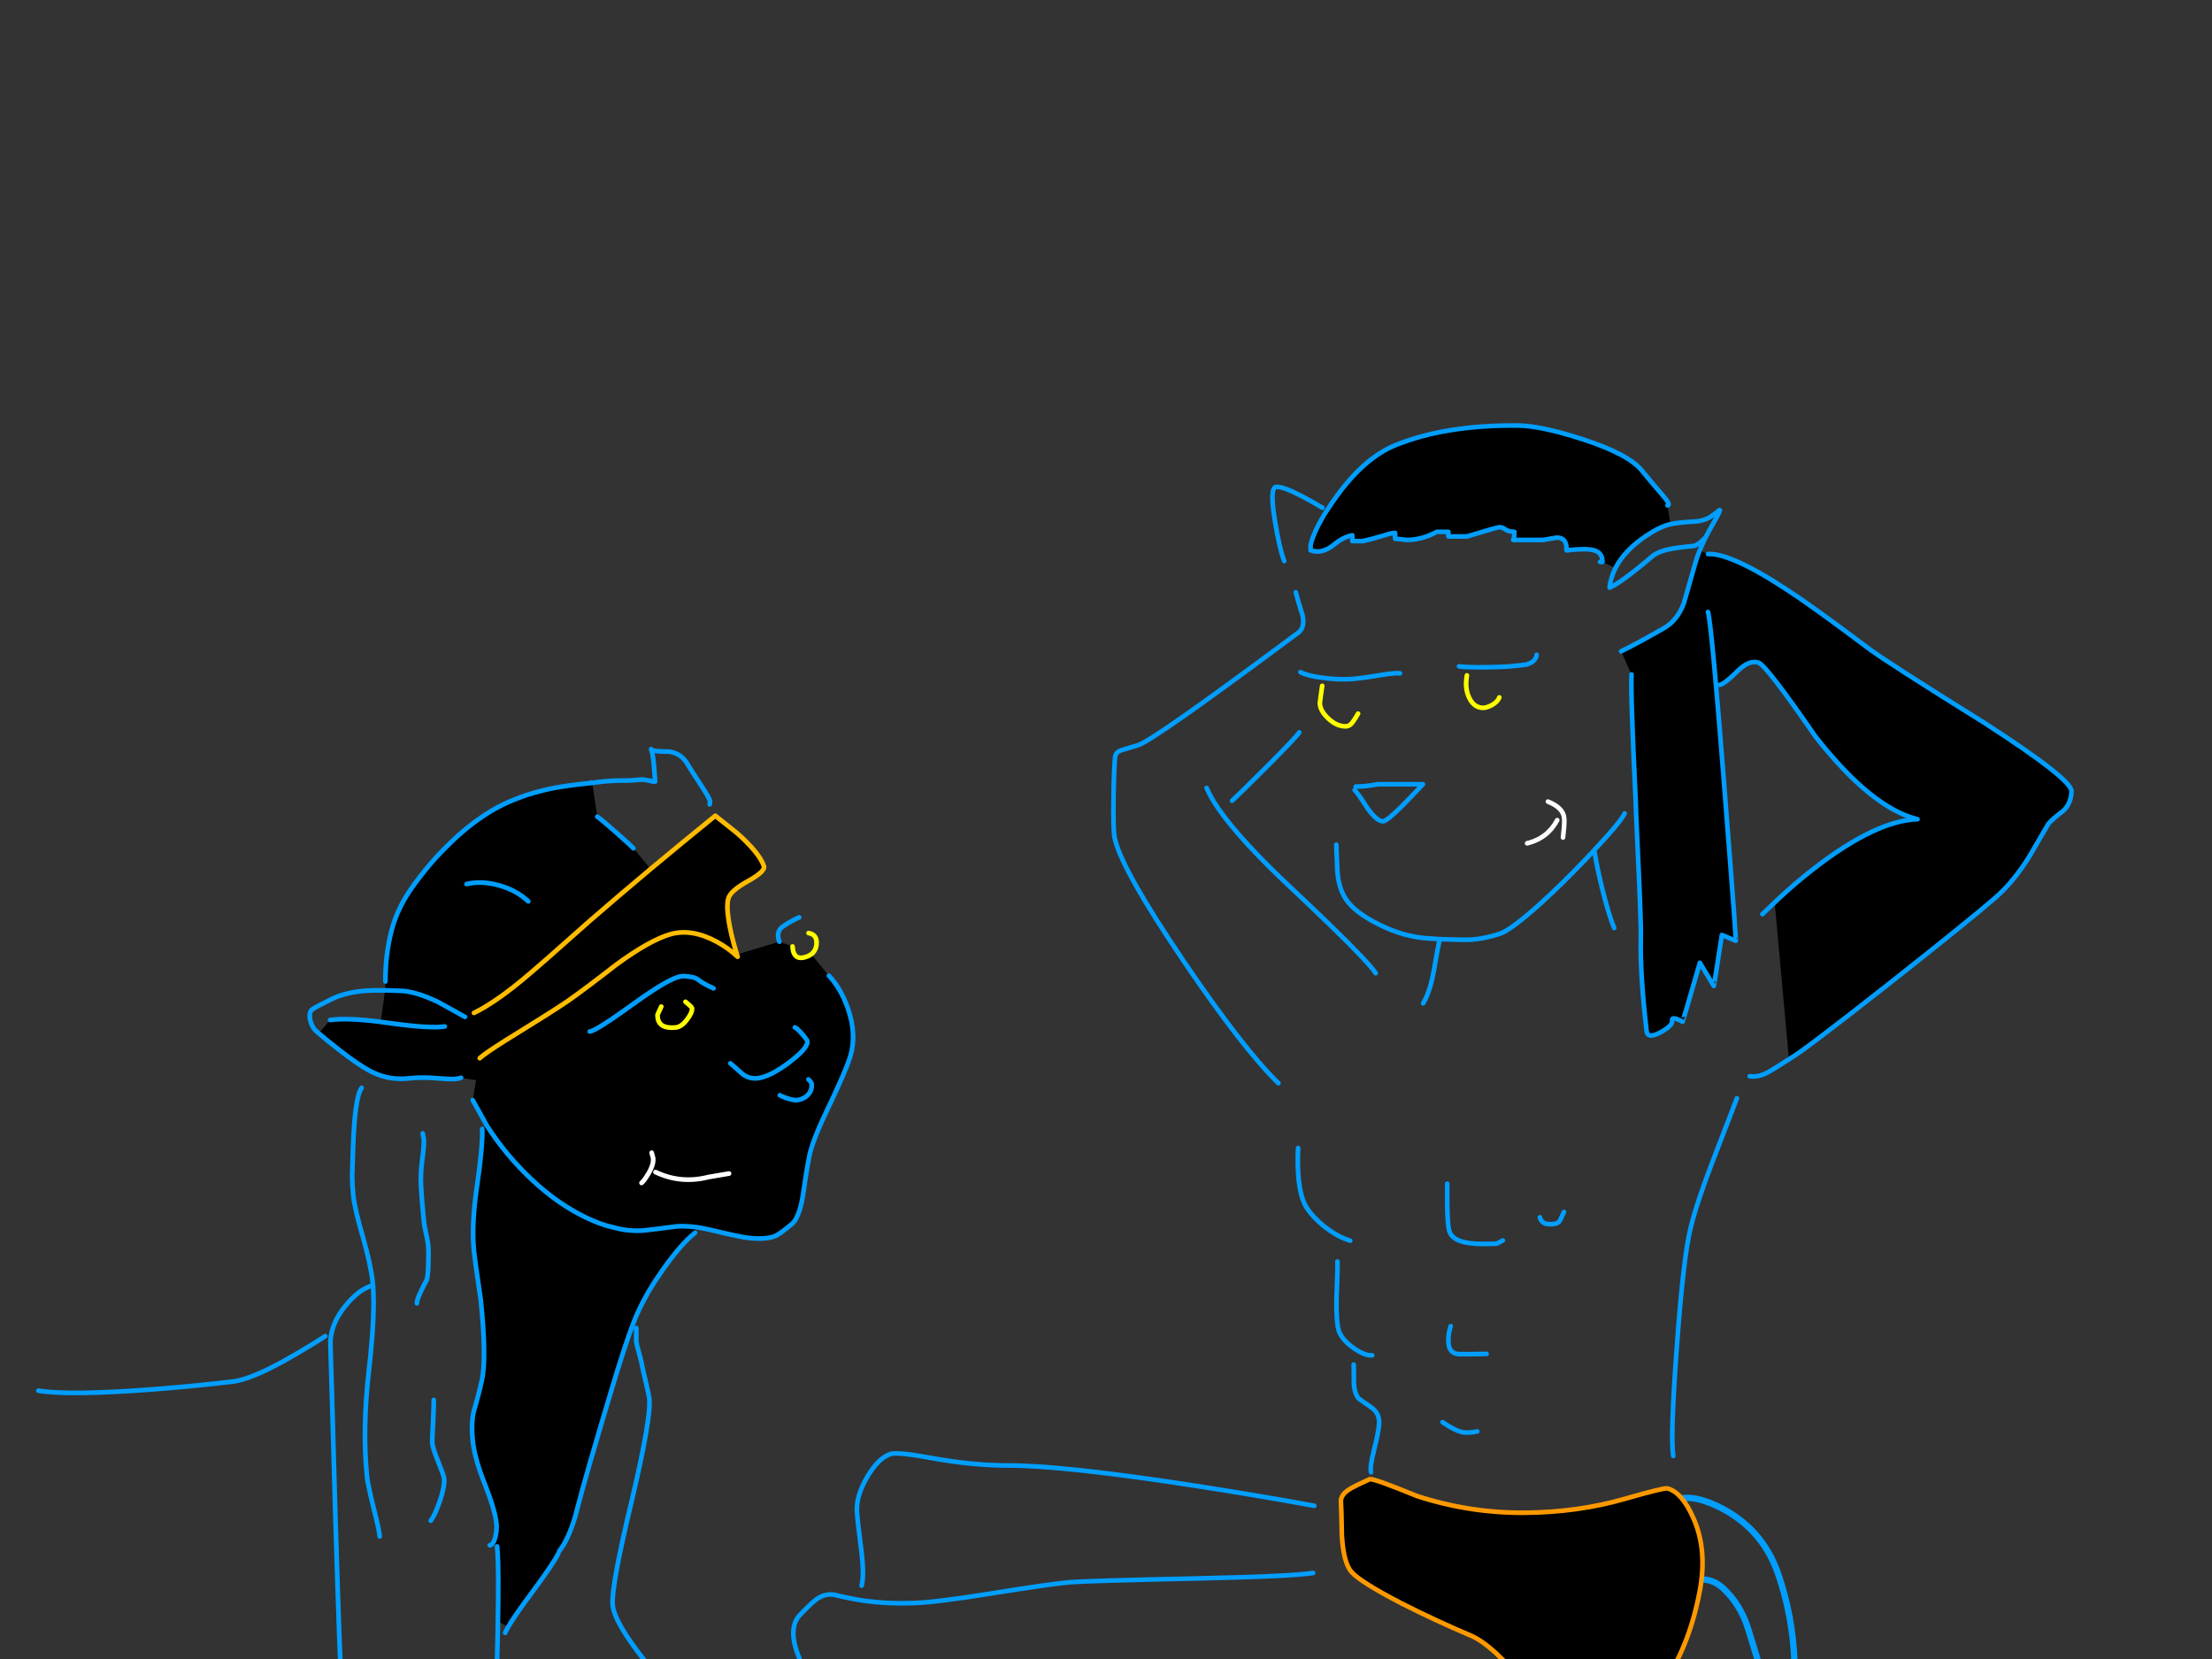 <?xml version="1.0" encoding="utf-8"?>
<svg id="EdithAnim13" image-rendering="inherit" baseProfile="basic" version="1.1" x="0px" y="0px" width="800" height="600" xmlns="http://www.w3.org/2000/svg" xmlns:xlink="http://www.w3.org/1999/xlink">
  <rect width="100%" height="100%" fill="#333333" stroke="none"/>
  <g id="22_Avatarf34r1" overflow="visible">
    <g id="Avatar-Manf0r1">
      <g id="Tailf0r1">
        <path id="Layer3_0_1_STROKES" stroke="#009EFF" stroke-width="2.303" stroke-linejoin="round" stroke-linecap="round" fill="none" d="M650.79,634.941 Q649.628,618.02 648.987,601.089 648.413,584.671 643.079,569.165 637.217,552.276 620.884,544.593 601.035,535.336 598.161,556.036 597.741,559.052 599.713,561.699 604.375,568.059 611.004,572.13 617.933,569.6 623.144,574.379 629.418,580.181 632.179,588.88 638.632,609.408 643.772,630.108 645.224,635.9 644.249,641.776" test="Tail_2.3242325232423263e+312.3242325232423263e+31_2.3242325232423263e+312.3242325232423263e+31_2.3242325232423263e+312.3242325232423263e+31_2.3242325232423263e+312.3242325232423263e+31_23242325232423262324232523242326"/>
      </g>
      <path fill="#000" stroke="none" d="M612.353,548.865 Q608.249,539.652 603.056,538.313 601.884,537.978 587.646,542.081 570.729,546.939 551.55,547.106 531.618,547.274 512.522,541.076 497.196,534.795 495.437,534.963 489.407,537.642 487.732,538.815 484.718,540.825 484.969,543.338 485.136,545.18 485.304,555.314 485.89,565.113 488.737,568.463 491.836,572.064 506.827,579.853 519.222,586.134 531.869,591.494 540.16,595.011 552.639,610.673 559.004,618.629 566.206,627.925 567.714,629.098 566.206,630.772 565.034,632.029 565.201,632.029 L577.094,628.344 Q592.252,623.57 602.554,607.574 611.348,593.839 614.781,575.163 617.545,560.339 612.353,548.865 M617.713,200.381 L614.698,199.125 Q614.654,199.231 614.614,199.292 613.706,201.611 613.106,203.731 611.515,209.426 609.002,218.136 608.946,218.289 608.835,218.387 606.54,224.484 601.8,227.181 591.834,232.876 586.306,235.556 L590.075,243.931 Q589.656,250.045 591.583,290 591.653,292.51 591.666,293.93 593.229,325.931 593.425,335.638 593.423,335.701 593.425,335.721 593.453,337.966 593.425,338.987 593.09,352.136 595.519,372.906 595.854,375.838 600.46,373.409 605.066,370.896 604.731,369.138 604.564,367.881 606.49,368.551 608.081,369.138 608.5,369.556 608.584,369.64 614.781,348.2 L619.806,356.575 Q619.89,356.659 622.738,338.15 L627.762,340.244 Q627.86,340.343 627.176,331.45 627.213,331.43 627.176,331.366 626.222,317.695 623.491,282.959 621.835,261.733 620.56,247.784 618.982,229.138 618.131,223.496 617.893,221.851 617.713,221.319 617.893,221.851 618.131,223.496 618.982,229.138 620.56,247.784 L621.9,247.7 Q623.575,247.532 628.516,242.591 632.871,238.404 636.137,239.744 639.069,241 656.656,266.46 676.924,292.255 693.506,296.275 678.599,296.778 656.489,313.779 649.621,319.055 642.838,325.42 L641.833,326.341 Q643.025,339.071 646.941,382.621 L647.863,382.537 Q652.218,380.109 682.703,356.156 712.099,332.958 721.563,324.75 728.598,318.636 734.376,309.005 737.308,304.064 740.825,297.95 742.5,296.024 746.101,293.344 749.033,290.664 749.2,286.225 749.368,281.87 717.543,261.351 682.284,239.409 675.5,234.3 655.567,219.309 646.271,213.279 635.196,206.018 627.679,202.81 621.433,200.152 617.713,200.381 M558.166,195.272 Q560.679,194.854 563.024,194.435 566.793,194.435 566.541,199.041 573.744,198.204 576.591,199.041 579.606,199.962 579.522,203.229 L584.213,205.406 Q587.506,199.004 595.519,193.681 600.125,190.582 604.061,189.578 604.123,189.564 604.145,189.494 L603.056,182.794 Q604.313,182.71 601.884,179.779 597.445,174.67 593.844,170.231 588.986,164.201 572.069,158.758 557.245,153.984 549.037,153.9 522.74,153.649 504.65,161.019 493.427,165.625 483.377,179.528 481.451,182.162 479.86,184.552 475.369,191.671 473.997,197.031 L473.997,199.041 Q474.165,199.041 474.919,199.292 475.756,199.46 476.343,199.46 479.357,199.46 482.372,197.031 485.806,194.184 489.072,193.597 L489.072,195.691 492.841,195.691 Q495.354,195.189 500.127,193.765 503.812,192.592 504.566,192.76 L504.566,194.854 Q505.404,194.854 508.754,195.272 514.281,195.272 519.641,192.341 L523.829,192.341 523.829,194.016 530.529,194.016 Q541.584,190.666 542.254,190.666 543.343,190.666 544.348,191.42 545.52,192.258 547.698,192.341 547.698,194.435 547.279,195.272 L558.166,195.272Z" test="Avatar Man" stroke-width="1.675"/>
      <path id="Layer2_0_1_STROKES" stroke="#009EFF" stroke-width="1.675" stroke-linejoin="round" stroke-linecap="round" fill="none" d="M579.522,203.229 Q579.606,199.962 576.591,199.041 573.744,198.204 566.541,199.041 566.793,194.435 563.024,194.435 560.679,194.854 558.166,195.272 L547.279,195.272 Q547.698,194.435 547.698,192.341 545.52,192.258 544.348,191.42 543.343,190.666 542.254,190.666 541.584,190.666 530.529,194.016 L523.829,194.016 523.829,192.341 519.641,192.341 Q514.281,195.272 508.754,195.272 505.404,194.854 504.566,194.854 L504.566,192.76 Q503.812,192.592 500.127,193.765 495.354,195.189 492.841,195.691 L489.072,195.691 489.072,193.597 Q485.806,194.184 482.372,197.031 479.357,199.46 476.343,199.46 475.756,199.46 474.919,199.292 474.165,199.041 473.997,199.041 L473.997,197.031 Q475.369,191.671 479.902,184.594 481.451,182.162 483.377,179.528 493.427,165.625 504.65,161.019 522.74,153.649 549.037,153.9 557.245,153.984 572.069,158.758 588.986,164.201 593.844,170.231 597.445,174.67 601.884,179.779 604.313,182.71 603.056,182.794 M604.187,189.536 Q604.249,189.542 604.313,189.536 606.845,188.976 612.269,188.656 616.205,188.489 618.634,186.897 619.974,186.06 621.9,184.469 622.654,184.05 619.555,189.41 618.131,191.839 616.959,194.184 616.242,195.592 615.661,196.947 615.522,197.227 615.409,197.492 615.165,198.014 614.949,198.539 614.818,198.834 614.698,199.125 M617.713,200.381 Q621.433,200.152 627.721,202.852 635.196,206.018 646.271,213.279 655.567,219.309 675.5,234.3 682.284,239.409 717.543,261.351 749.368,281.87 749.2,286.225 749.033,290.664 746.101,293.344 742.5,296.024 740.825,297.95 737.308,304.064 734.376,309.005 728.598,318.636 721.563,324.75 712.099,332.958 682.703,356.156 652.218,380.109 647.863,382.537 647.429,382.821 647.025,383.082 642.151,386.244 639.99,387.479 636.137,389.74 632.787,389.237 M616.959,194.184 Q615.654,195.614 614.572,196.445 613.478,197.242 612.604,197.45 609.421,197.701 605.569,198.287 600.627,199.041 597.948,200.884 594.346,203.983 590.912,206.662 586.641,210.012 583.961,211.604 L582.119,212.525 Q582.522,208.83 584.254,205.448 M578.685,203.229 L579.522,203.229 M584.254,205.448 Q587.506,199.004 595.519,193.681 600.125,190.582 604.061,189.578 604.123,189.564 604.187,189.536 M614.698,199.125 Q614.654,199.231 614.614,199.334 613.706,201.611 613.106,203.731 611.515,209.426 609.002,218.136 608.946,218.289 608.877,218.429 606.54,224.484 601.8,227.181 591.834,232.876 586.306,235.556 M590.075,243.931 Q589.656,250.045 591.583,290 591.653,292.51 591.708,293.972 593.229,325.931 593.425,335.638 593.423,335.701 593.425,335.763 593.453,337.966 593.425,338.987 593.09,352.136 595.519,372.906 595.854,375.838 600.46,373.409 605.066,370.896 604.731,369.138 604.564,367.881 606.49,368.551 608.081,369.138 608.5,369.556 608.584,369.64 614.781,348.2 L619.806,356.575 Q619.89,356.659 622.738,338.15 L627.762,340.244 Q627.86,340.343 627.218,331.492 627.213,331.43 627.218,331.366 626.222,317.695 623.491,282.959 621.835,261.733 620.602,247.784 618.982,229.138 618.131,223.496 617.893,221.851 617.713,221.319 M641.833,326.383 L642.838,325.42 Q649.621,319.055 656.489,313.779 678.599,296.778 693.506,296.275 676.924,292.255 656.656,266.46 639.069,241 636.137,239.744 632.871,238.404 628.516,242.591 623.575,247.532 621.9,247.7 M527.681,241 Q528.658,241.157 530.696,241.251 533.021,241.335 536.726,241.335 543.259,241.251 546.106,241 551.382,240.497 552.053,240.33 555.402,239.409 555.738,236.812 M576.675,308 Q577.512,313.444 579.439,321.316 581.784,330.78 583.794,335.638 M483.294,305.487 Q483.294,305.571 483.629,314.114 483.88,320.227 486.225,324.331 486.979,325.648 488.109,326.927 491.54,330.758 498.452,334.214 508,339.071 517.213,339.406 L520.604,339.657 520.73,339.657 Q529.608,339.992 532.287,339.825 536.894,339.49 542.338,337.731 546.358,336.475 557.161,326.76 564.839,319.785 572.99,311.266 573.096,311.164 573.199,311.057 573.263,310.997 573.325,310.931 573.41,310.851 573.493,310.764 574.779,309.399 576.089,308 576.174,307.91 576.256,307.833 576.29,307.784 576.34,307.749 576.353,307.7 576.382,307.665 586.243,297.151 587.563,294.181 M520.563,340.244 Q519.809,343.845 518.385,352.052 516.961,359.171 514.7,362.856 M637.394,330.612 L641.833,326.383 M628.181,397.194 Q628.098,397.361 619.639,419.388 613.609,435.049 611.431,444.094 608.751,455.065 606.406,487.727 604.061,519.553 605.15,526.588 M556.91,440.241 Q557.412,442.084 559.088,442.586 559.59,442.754 560.93,442.754 563.108,442.754 563.945,441.749 564.28,441.414 565.62,438.315 M523.41,428.097 Q523.242,443.34 524.331,445.685 526.09,449.872 535.973,449.872 540.746,449.872 541.165,449.789 541.667,449.705 543.51,448.616 M524.666,479.604 Q523.829,482.116 523.829,484.88 523.829,489.486 527.514,489.737 529.943,489.821 537.647,489.654 M521.735,514.36 Q526.006,517.291 528.77,517.961 530.78,518.38 534.297,517.71 M564.531,632.531 Q558.25,635.463 541.416,638.645 524.415,641.828 506.325,643.419 490.664,644.843 453.814,644.089 426.009,643.586 410.012,642.581 397.701,641.828 372.744,639.231 366.546,638.561 361.94,639.566 358.674,640.32 357.669,639.65 M478.269,183.631 Q475.086,181.705 471.317,179.695 463.78,175.759 461.519,176.094 459.09,176.429 461.1,188.405 462.775,198.622 464.45,202.894 M468.637,214.2 Q469.307,216.964 471.066,222.491 472.071,226.93 469.475,228.856 466.277,231.24 463.236,233.462 L463.194,233.504 Q417.498,267.435 411.687,269.475 406.579,270.982 405.323,271.401 403.564,272.071 403.312,273.662 402.894,276.929 402.726,288.151 402.475,301.049 403.312,303.813 406.16,315.203 428.102,347.614 449.626,379.355 462.356,391.75 M470.312,243.094 Q472.909,244.434 478.101,245.104 478.312,245.136 478.52,245.146 483.421,245.847 488.319,245.606 491.417,245.439 498.62,244.266 504.482,243.261 506.325,243.512 M469.894,264.869 Q468.889,266.544 458.085,277.347 448.286,287.146 445.606,289.575 M490.329,284.466 Q494.097,284.466 498.285,283.629 L514.616,283.629 Q509.591,288.989 506.744,291.836 501.468,297.029 500.211,297.029 497.95,297.029 494.6,292.339 491.166,286.979 489.91,285.722 M436.394,284.969 Q437.831,288.441 440.916,292.841 440.95,292.89 441,292.925 448.678,303.936 466.544,320.73 474.843,328.524 480.949,334.465 495.077,348.17 497.531,351.969 M469.475,415.2 Q468.889,428.516 471.569,434.881 473.244,438.734 478.352,443.089 483.629,447.36 488.319,448.7 M483.713,456.237 Q483.796,458.834 483.377,469.554 483.21,479.604 484.55,482.2 486.141,485.299 490.077,487.895 493.93,490.407 496.275,490.156 M489.575,493.506 Q489.659,496.27 489.659,500.541 489.826,503.724 491.25,505.65 491.417,505.901 495.94,509 498.955,511.094 498.787,514.862 498.62,517.71 496.861,524.745 495.354,530.608 495.856,532.45 M475.338,544.594 Q455.74,540.993 432.039,537.308 384.72,530.021 364.871,530.021 351.639,530.021 336.564,527.257 324.671,525.08 322.159,525.834 317.804,527.174 313.7,534.041 309.596,540.993 309.931,546.688 310.182,550.54 311.522,560.757 312.611,569.886 311.606,573.488 M474.919,568.881 Q467.214,570.138 431.704,570.891 393.179,571.729 386.981,572.231 380.114,572.818 358.255,576.335 338.406,579.517 330.45,579.769 320.986,580.104 312.611,578.931 308.256,578.345 301.975,576.838 298.709,576.084 295.359,578.345 293.6,579.601 289.412,583.956 284.639,588.898 288.994,599.45 289.831,601.544 288.407,613.52 286.816,625.58 287.737,627.925 L290.669,635.044 Q293.935,644.005 295.275,653.469 M354.319,627.925 Q355.491,631.694 357.669,642.498 360.014,654.055 359.762,656.4" test="Avatar Man"/>
      <path id="Layer2_0_2_STROKES" stroke="#FF0" stroke-width="1.675" stroke-linejoin="round" stroke-linecap="round" fill="none" d="M530.529,244.266 Q529.691,248.956 531.366,252.39 533.125,255.991 536.391,255.991 537.731,255.991 539.574,254.986 541.667,253.814 542.254,252.222 M478.185,248.035 Q477.347,253.897 477.347,254.316 477.347,256.02 478.604,257.834 479.272,258.782 480.279,259.76 483.377,262.691 486.56,262.691 488.235,262.691 489.324,261.016 489.994,260.095 491.166,258.085" test="Avatar Man"/>
      <path id="Layer2_0_3_STROKES" stroke="#FFF" stroke-width="1.675" stroke-linejoin="round" stroke-linecap="round" fill="none" d="M559.841,289.91 Q565.453,292.171 565.704,295.94 565.72,296.178 565.746,296.443 565.741,296.506 565.746,296.568 L565.746,296.694 Q565.777,298.873 565.285,302.891 M552.304,304.985 Q557.823,303.668 561.181,299.625 562.307,298.272 563.191,296.61" test="Avatar Man"/>
      <path id="Layer2_0_4_STROKES" stroke="#F90" stroke-width="1.675" stroke-linejoin="round" stroke-linecap="round" fill="none" d="M495.437,534.963 Q497.196,534.795 512.522,541.076 531.618,547.274 551.55,547.106 570.729,546.939 587.646,542.081 601.884,537.978 603.056,538.313 608.249,539.652 612.353,548.865 617.545,560.339 614.781,575.163 611.348,593.839 602.554,607.574 592.252,623.57 577.094,628.344 L565.201,632.029 Q565.034,632.029 566.206,630.772 567.714,629.098 566.206,627.925 559.004,618.629 552.639,610.673 540.16,595.011 531.869,591.494 519.222,586.134 506.827,579.853 491.836,572.064 488.737,568.463 485.89,565.113 485.304,555.314 485.136,545.18 484.969,543.338 484.718,540.825 487.732,538.815 489.407,537.642 495.437,534.963Z" test="Avatar Man"/>
    </g>
    <g id="Avatar-Lady">
      <path fill="#000" stroke="none" d="M251.593,443.776 Q247.881,443.311 244.763,443.534 236.621,444.616 233.169,444.966 227.527,445.539 221.394,443.78 217.746,443.044 212.479,440.602 202.029,435.708 192.441,426.729 182.972,417.863 176.073,407.124 L174.408,408.314 Q174.628,414.671 172.411,429.698 170.775,441.121 171.195,449.558 171.269,451.129 171.418,452.597 171.726,455.629 173.888,470.211 176.025,491.261 174.277,499.18 173.115,504.487 171.338,510.452 170.343,514.892 170.959,520.954 171.302,524.33 172.486,528.455 L172.495,528.539 Q173.586,532.355 175.379,536.838 179.048,546.163 179.535,550.963 179.792,553.489 179.114,556.025 178.741,557.381 178.216,558.072 L179.784,559.274 Q180.016,561.19 180.104,564.941 180.113,565.129 180.138,565.278 180.265,570.46 180.168,578.971 L180.176,579.055 Q180.144,582.46 180.069,586.382 L183.761,588.389 Q186.017,584.539 191.844,576.68 200.005,565.728 201.911,561.876 L202.246,560.992 Q205.49,556.919 207.971,548.671 210.784,537.837 212.811,530.996 213.252,529.476 213.615,528.022 213.816,527.503 213.933,526.968 214.014,526.855 213.992,526.707 214.064,526.642 214.059,526.53 L214.059,526.53 Q218.071,512.898 220.653,504.339 225.981,486.444 229.152,478.295 230.609,474.496 232.702,470.534 233.535,468.932 234.415,467.297 L234.634,466.935 234.709,466.842 Q236.998,463.039 239.793,459.095 246.263,449.931 251.377,445.839 L251.593,443.776 M216.022,295.371 L214.184,283.138 213.763,283.18 Q204.332,284.138 198.835,285.292 187.765,287.692 179.224,292.387 171.021,297.048 163.654,304.091 160.863,306.728 158.172,309.582 158.174,309.622 158.096,309.675 157.909,309.908 157.634,310.147 153.666,314.613 150.002,319.599 143.716,328.063 141.539,336.791 139.355,345.435 139.386,354.959 L139.281,358.117 Q141.98,358.206 145.261,358.361 150.651,358.664 158.43,362.383 158.832,362.596 164.018,365.474 164.067,365.486 164.102,365.465 165.862,366.496 168.164,367.775 165.862,366.496 164.102,365.465 164.067,365.486 164.018,365.474 158.832,362.596 158.43,362.383 150.651,358.664 145.261,358.361 141.98,358.206 139.281,358.117 L137.724,369.59 Q139.477,369.798 141.346,370.073 155.497,372.038 160.86,371.239 155.497,372.038 141.346,370.073 139.477,369.798 137.724,369.59 137.551,369.561 137.379,369.54 125.644,368.045 119.365,368.902 L115.263,373.742 Q117.587,375.728 122.767,379.785 129.657,385.143 133.92,387.415 134.745,387.806 135.437,388.112 141.319,390.747 147.878,389.996 152.669,389.424 159.626,390.079 165.117,390.542 166.741,389.782 L172.191,390.674 170.964,397.86 175.963,406.88 Q176.051,407.017 176.073,407.124 182.972,417.863 192.441,426.729 202.029,435.708 212.479,440.602 217.746,443.044 221.394,443.78 227.527,445.539 233.169,444.966 236.621,444.616 244.763,443.534 247.881,443.311 251.593,443.776 L251.677,443.767 Q254.58,444.197 257.843,445.013 267.784,447.406 270.707,447.705 276.99,448.428 280.499,446.965 282.124,446.205 286.363,442.712 288.953,440.578 290.297,432.87 291.689,423.116 292.767,417.817 293.979,412.165 299.528,400.628 300.259,399.1 300.93,397.678 305.476,388.007 307.123,383.268 307.304,382.756 307.45,382.299 309.956,374.303 306.699,364.851 304.17,357.537 299.784,352.878 L293.38,345.107 Q292.872,345.512 292.177,345.824 286.95,347.971 286.63,342.304 L281.861,340.577 266.508,345.198 Q266.629,345.618 266.762,346.023 266.516,345.785 266.205,345.569 263.456,342.963 259.326,340.653 250.232,335.707 242.538,337.85 235.097,339.966 222.899,348.861 211.241,357.936 205.344,361.958 204.556,362.57 203.838,363.046 199.859,365.747 185.531,374.603 184.093,375.498 182.805,376.241 179.081,378.654 176.739,380.175 174.276,381.947 173.51,382.714 174.276,381.947 176.739,380.175 179.081,378.654 182.805,376.241 184.093,375.498 185.531,374.603 199.859,365.747 203.838,363.046 204.556,362.57 205.344,361.958 211.241,357.936 222.899,348.861 235.097,339.966 242.538,337.85 250.232,335.707 259.326,340.653 263.456,342.963 266.205,345.569 L266.508,345.198 Q266.443,344.994 266.381,344.786 265.355,341.504 264.467,337.664 262.457,328.766 263.361,325.102 264.081,322.136 270.854,318.471 276.887,315.051 276.278,313.241 274.595,308.393 266.466,301.222 L258.692,295.036 Q246.457,304.971 235.293,314.256 223.617,324.077 213.14,333.179 195.513,348.92 189.079,354.252 181.54,360.511 175.368,364.151 173.319,365.405 171.421,366.338 173.319,365.405 175.368,364.151 181.54,360.511 189.079,354.252 195.513,348.92 213.14,333.179 223.617,324.077 235.293,314.256 L229.092,306.804 Q228.232,305.87 223.088,301.289 217.48,296.329 216.022,295.371 M252.551,354.357 Q251.244,353.214 247.226,353.026 244.182,352.884 235.538,358.551 232.766,360.408 229.422,362.83 215.635,372.822 213.277,373.062 215.635,372.822 229.422,362.83 232.766,360.408 235.538,358.551 244.182,352.884 247.226,353.026 251.244,353.214 252.551,354.357 253.858,355.5 258.055,357.456 253.858,355.5 252.551,354.357 M248.556,368.629 Q250.43,366.142 250.276,364.626 250.233,364.205 247.914,362.314 250.233,364.205 250.276,364.626 250.43,366.142 248.556,368.629 246.539,371.386 244.434,371.599 238.287,372.223 237.842,367.845 237.774,367.171 237.833,366.91 238.034,366.379 239.159,364.053 238.034,366.379 237.833,366.91 237.774,367.171 237.842,367.845 238.287,372.223 244.434,371.599 246.539,371.386 248.556,368.629 M235.265,422.891 Q234.953,423.739 234.418,424.593 232.964,427.037 232.022,427.814 232.964,427.037 234.418,424.593 234.953,423.739 235.265,422.891 236.402,420.684 236.219,418.881 L235.677,416.894 236.219,418.881 Q236.402,420.684 235.265,422.891 M273.945,389.955 Q276.077,389.738 278.801,388.356 281.753,386.965 285.364,384.287 290.514,380.385 291.62,378.037 292.05,377.251 291.988,376.638 291.92,375.965 290.005,373.862 288.174,371.751 287.475,371.567 288.174,371.751 290.005,373.862 291.92,375.965 291.988,376.638 292.05,377.251 291.62,378.037 290.514,380.385 285.364,384.287 281.753,386.965 278.801,388.356 276.077,389.738 273.945,389.955 270.661,390.288 268.232,388.153 264.395,384.714 264.126,384.572 264.395,384.714 268.232,388.153 270.661,390.288 273.945,389.955 M293.553,392.047 Q293.484,391.373 292.363,390.381 293.484,391.373 293.553,392.047 293.664,393.142 293.337,394.11 293.01,395.079 292.245,395.923 290.631,397.618 288.189,397.866 287.263,397.96 285.249,397.399 283.32,396.829 282.055,396.107 283.32,396.829 285.249,397.399 287.263,397.96 288.189,397.866 290.631,397.618 292.245,395.923 293.01,395.079 293.337,394.11 293.664,393.142 293.553,392.047 M256.222,425.697 Q259.901,425.068 263.664,424.43 259.901,425.068 256.222,425.697 246.188,428.247 237.069,423.898 246.188,428.247 256.222,425.697 M191.057,325.978 Q186.731,321.909 180.345,320.176 174.043,318.434 168.731,319.739 174.043,318.434 180.345,320.176 186.731,321.909 191.057,325.978Z" test="Avatar Lady" stroke-width="1.693"/>
      <path id="Layer1_0_1_STROKES" stroke="#009EFF" stroke-width="1.693" stroke-linejoin="round" stroke-linecap="round" fill="none" d="M281.861,340.577 Q280.449,336.722 283.41,334.89 286.279,332.983 289.048,331.766 M256.656,290.904 Q256.832,290.121 256.789,289.7 256.703,288.858 253.378,283.751 249.453,277.77 248.828,276.642 246.531,272.452 241.957,271.811 237.283,271.86 235.606,271.264 236.071,272.493 236.49,276.619 L236.938,282.699 Q236.694,282.808 234.773,282.323 232.684,281.855 231.757,281.949 228.474,282.282 226.688,282.293 222.427,282.215 217.712,282.694 L214.184,283.138 M216.022,295.371 Q217.48,296.329 223.088,301.289 228.232,305.87 229.092,306.804 M235.606,271.264 Q235.594,271.181 235.514,271.189 L235.488,270.936 Q235.587,271.095 235.606,271.264Z M213.763,283.18 Q213.746,283.012 213.83,283.003 214.008,283.15 214.184,283.138 L213.763,283.18 Q204.332,284.138 198.835,285.292 187.765,287.692 179.224,292.387 171.021,297.048 163.654,304.091 160.863,306.728 158.214,309.578 158.174,309.622 158.139,309.67 157.909,309.908 157.676,310.143 153.666,314.613 150.002,319.599 143.716,328.063 141.539,336.791 139.355,345.435 139.386,354.959 M139.286,358.16 Q141.98,358.206 145.261,358.361 150.651,358.664 158.43,362.383 158.832,362.596 164.018,365.474 164.067,365.486 164.106,365.507 165.862,366.496 168.164,367.775 M258.055,357.456 Q253.858,355.5 252.551,354.357 251.244,353.214 247.226,353.026 244.182,352.884 235.542,358.594 232.766,360.408 229.422,362.83 215.635,372.822 213.277,373.062 M264.126,384.572 Q264.395,384.714 268.232,388.153 270.661,390.288 273.945,389.955 276.077,389.738 278.848,388.393 281.753,386.965 285.364,384.287 290.514,380.385 291.662,378.033 292.05,377.251 291.988,376.638 291.92,375.965 290.005,373.862 288.174,371.751 287.475,371.567 M299.784,352.878 Q304.17,357.537 306.699,364.851 309.956,374.303 307.45,382.299 307.304,382.756 307.123,383.268 305.476,388.007 300.93,397.678 300.259,399.1 299.528,400.628 293.979,412.165 292.767,417.817 291.689,423.116 290.297,432.87 288.953,440.578 286.363,442.712 282.124,446.205 280.499,446.965 276.99,448.428 270.707,447.705 267.784,447.406 257.843,445.013 254.58,444.197 251.681,443.809 L251.597,443.818 M251.377,445.839 Q246.263,449.931 239.793,459.095 236.998,463.039 234.752,466.838 L234.676,466.931 234.458,467.293 Q233.535,468.932 232.702,470.534 230.609,474.496 229.152,478.295 225.981,486.444 220.653,504.339 218.071,512.898 214.101,526.526 L214.063,526.572 Q214.064,526.642 214.034,526.703 214.014,526.855 213.98,527.006 213.816,527.503 213.657,528.017 213.252,529.476 212.811,530.996 210.784,537.837 207.971,548.671 205.49,556.919 202.246,560.992 M201.911,561.876 Q200.005,565.728 191.844,576.68 186.017,584.539 183.765,588.431 183.055,589.693 182.703,590.538 M282.055,396.107 Q283.32,396.829 285.249,397.399 287.263,397.96 288.189,397.866 290.631,397.618 292.245,395.923 293.01,395.079 293.337,394.11 293.664,393.142 293.553,392.047 293.484,391.373 292.363,390.381 M251.597,443.818 Q247.881,443.311 244.763,443.534 236.621,444.616 233.169,444.966 227.527,445.539 221.394,443.78 217.746,443.044 212.479,440.602 202.029,435.708 192.441,426.729 182.972,417.863 176.12,407.162 M174.408,408.314 Q174.628,414.671 172.411,429.698 170.775,441.121 171.195,449.558 171.269,451.129 171.418,452.597 171.726,455.629 173.888,470.211 176.025,491.261 174.277,499.18 173.115,504.487 171.338,510.452 170.343,514.892 170.959,520.954 171.302,524.33 172.49,528.497 L172.495,528.539 Q173.586,532.355 175.379,536.838 179.048,546.163 179.535,550.963 179.792,553.489 179.114,556.025 178.741,557.381 178.22,558.115 M179.784,559.274 Q180.016,561.19 180.108,564.983 180.113,565.129 180.138,565.278 180.265,570.46 180.172,579.013 L180.176,579.055 Q180.144,582.46 180.069,586.382 M230.124,480.323 L230.106,485.174 Q230.191,486.016 231.123,489.324 232.054,492.632 232.14,493.474 232.225,494.316 233.53,499.628 234.751,504.949 234.836,505.791 235.555,512.863 228.292,543.545 220.945,574.235 221.586,580.55 222.21,586.697 232.951,600.323 241.347,610.954 251.653,621.137 259.117,628.46 278.271,663.775 278.382,664.87 279.081,665.054 279.688,665.163 279.712,664.565 M194.641,620.971 Q196.865,621.936 208.897,631.518 221.781,641.949 222.029,644.391 222.337,647.422 244.606,660.644 266.875,673.865 267.217,677.233 267.32,678.243 267.648,678.125 267.976,678.006 267.993,678.175 L268.607,677.517 M191.057,325.978 Q186.731,321.909 180.345,320.176 174.043,318.434 168.731,319.739 M139.286,358.16 Q139.203,358.178 139.117,358.177 139.03,358.175 138.949,358.194 134.854,358.108 132.157,358.33 124.899,358.897 119.875,361.364 113.64,364.464 112.933,365.046 111.756,366.017 112.079,368.366 112.504,370.875 113.947,372.515 114.343,372.913 115.073,373.549 115.165,373.621 115.258,373.7 L115.305,373.738 M119.365,368.902 Q125.644,368.045 137.379,369.54 137.551,369.561 137.724,369.59 M115.305,373.738 Q117.587,375.728 122.767,379.785 129.657,385.143 133.962,387.411 134.745,387.806 135.437,388.112 141.319,390.747 147.878,389.996 152.669,389.424 159.626,390.079 165.117,390.542 166.741,389.782 M170.964,397.86 L175.963,406.88 Q176.051,407.017 176.12,407.162 M130.788,393.433 Q128.326,396.83 127.688,414.844 127.414,423.039 127.358,425.001 127.372,428.487 127.765,432.36 128.244,437.076 131.249,447.404 134.17,457.741 134.769,463.635 134.831,464.248 134.897,464.898 135.114,467.707 135.109,471.171 135.112,476.85 134.527,484.289 134.117,489.504 133.42,495.587 130.985,516.847 132.729,534.023 133.011,536.802 135.189,545.683 137.316,554.059 137.31,555.676 M137.724,369.59 Q139.477,369.798 141.346,370.073 155.497,372.038 160.86,371.239 M152.877,409.905 L153.259,411.992 Q153.456,413.929 152.723,419.278 151.998,424.711 152.275,429.106 152.518,434.015 153.356,442.267 153.45,443.193 154.086,446.106 154.73,449.103 154.842,450.198 154.848,450.258 154.854,450.324 155.069,452.589 154.919,456.825 154.834,461.853 154.205,463.193 153.541,464.196 152.357,466.783 151.514,468.527 151.12,469.673 150.726,470.819 150.781,471.366 M156.881,506.306 Q156.95,506.979 156.64,513.986 156.247,521.002 156.349,522.012 156.537,523.865 158.575,528.847 159.56,531.362 160.084,532.819 160.571,534.262 160.613,534.68 160.904,537.542 159.001,543.095 157.29,548.033 155.786,549.972 M134.897,464.898 Q130.158,465.975 125.156,472.012 120.516,477.553 119.674,483.372 119.433,485.069 119.511,486.792 119.722,492.215 121.307,548.879 123.017,604.255 123.531,610.158 123.933,614.115 124.036,620.995 124.061,622.005 124.103,622.902 L124.111,622.987 Q124.317,625.866 124.872,627.546 125.362,629.027 165.353,676.858 205.039,724.209 205.465,727.569 M117.619,483.241 Q109.955,488.187 102.223,492.46 91.183,498.515 84.827,499.586 71.549,501.19 56.022,502.426 25.043,504.806 13.882,502.962 M178.22,558.115 Q177.737,558.802 177.105,558.866 M180.069,586.382 L180.074,586.424 Q180.059,588.374 180.017,590.471 179.79,601.672 179.316,616.658 179.245,620.153 189.939,635.825 203.114,654.989 206.096,660.896 226.453,701.363 228.781,720.097 M28.892,603.86 Q35.57,604.288 52.419,608.531 70.76,613.219 80.914,617.718 94.718,623.802 98.298,624.714 105.729,626.682 114.972,624.723 118.719,623.917 121.858,623.003" test="Avatar Lady"/>
      <path id="Layer1_0_2_STROKES" stroke="#FFBC00" stroke-width="1.693" stroke-linejoin="round" stroke-linecap="round" fill="none" d="M235.335,314.251 Q246.457,304.971 258.692,295.036 L266.466,301.222 Q274.595,308.393 276.278,313.241 276.887,315.051 270.854,318.471 264.081,322.136 263.361,325.102 262.457,328.766 264.467,337.664 265.355,341.504 266.381,344.786 266.443,344.994 266.508,345.198 M171.421,366.338 Q173.319,365.405 175.372,364.193 181.54,360.511 189.079,354.252 195.513,348.92 213.14,333.179 223.617,324.077 235.335,314.251 M266.247,345.565 Q266.516,345.785 266.762,346.023 266.629,345.618 266.508,345.198 M266.247,345.565 Q263.456,342.963 259.326,340.653 250.232,335.707 242.538,337.85 235.097,339.966 222.899,348.861 211.241,357.936 205.39,361.995 204.556,362.57 203.838,363.046 199.859,365.747 185.531,374.603 184.093,375.498 182.809,376.283 179.081,378.654 176.786,380.212 174.276,381.947 173.51,382.714" test="Avatar Lady"/>
      <path id="Layer1_0_3_STROKES" stroke="#FF0" stroke-width="1.693" stroke-linejoin="round" stroke-linecap="round" fill="none" d="M286.63,342.304 Q286.95,347.971 292.177,345.824 292.872,345.512 293.422,345.103 295.343,343.614 295.327,340.826 295.289,337.937 292.433,337.462 M239.159,364.053 Q238.034,366.379 237.833,366.91 237.774,367.171 237.842,367.845 238.287,372.223 244.434,371.599 246.539,371.386 248.556,368.629 250.43,366.142 250.276,364.626 250.233,364.205 247.914,362.314" test="Avatar Lady"/>
      <path id="Layer1_0_4_STROKES" stroke="#FFF" stroke-width="1.693" stroke-linejoin="round" stroke-linecap="round" fill="none" d="M235.677,416.894 L236.219,418.881 Q236.402,420.684 235.312,422.928 234.953,423.739 234.418,424.593 232.964,427.037 232.022,427.814 M237.069,423.898 Q246.188,428.247 256.222,425.697 259.901,425.068 263.664,424.43" test="Avatar Lady"/>
    </g>
  </g>
</svg>